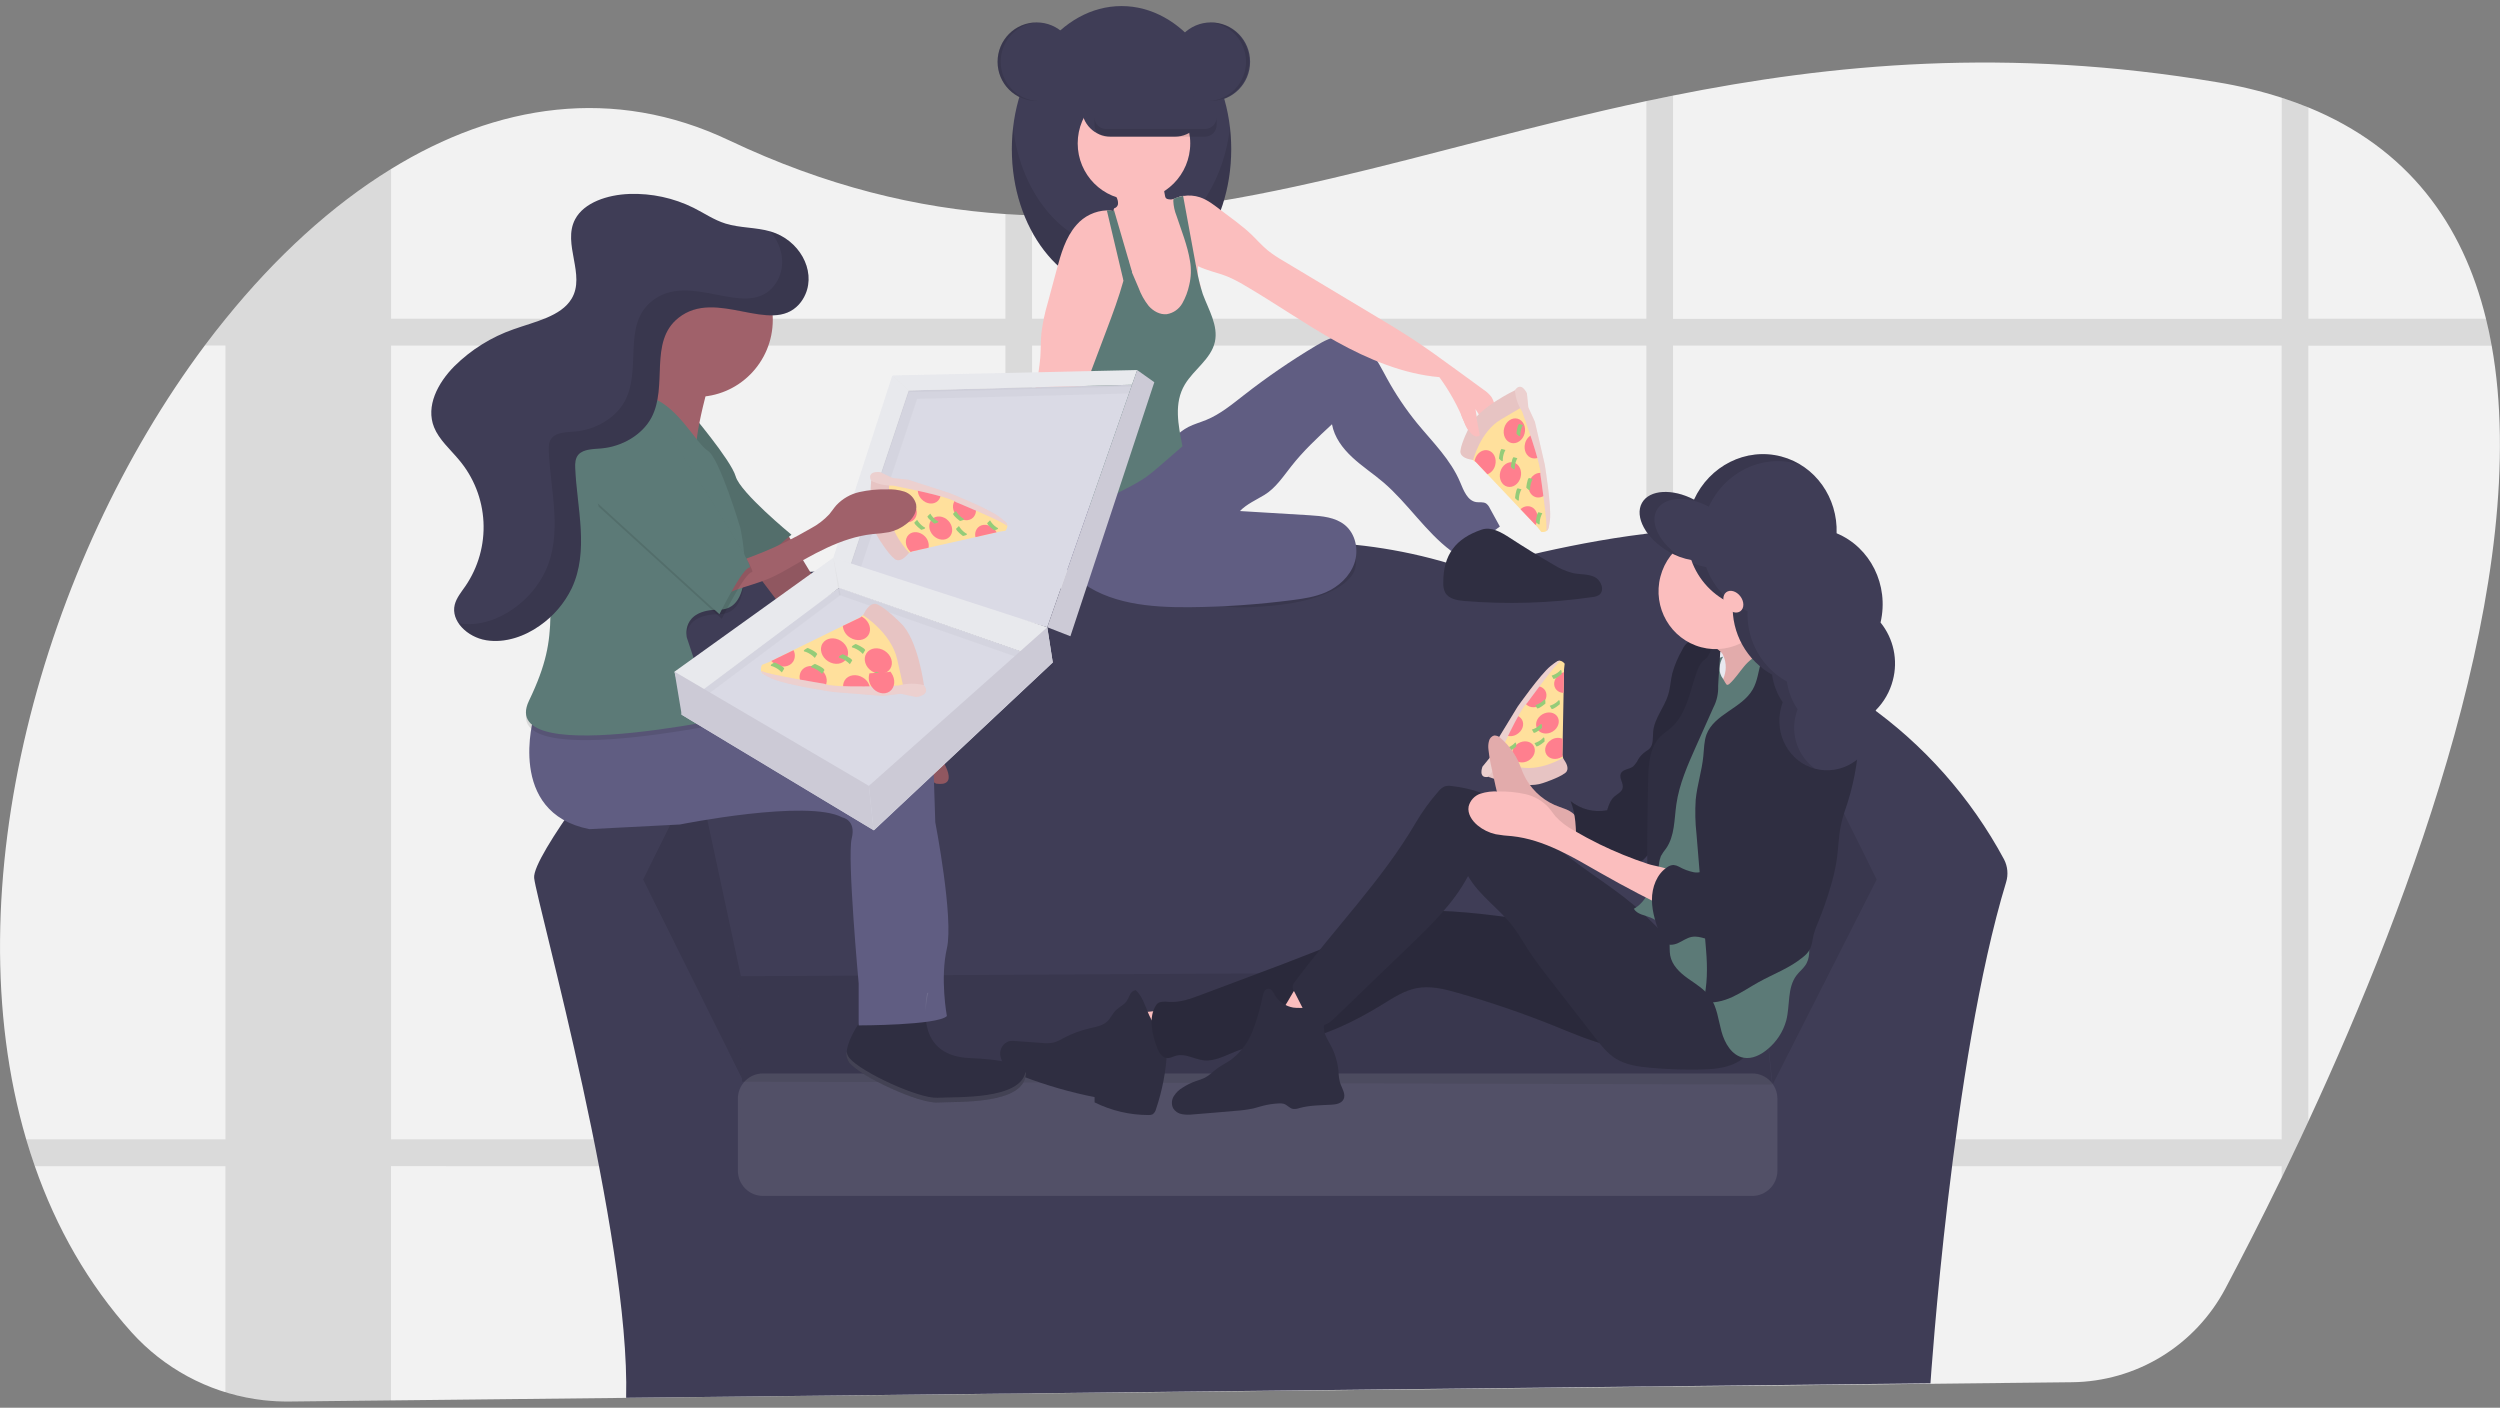 <svg width="206" height="116" viewBox="0 0 206 116" fill="none" xmlns="http://www.w3.org/2000/svg">
<rect x="0" y="0" width="206" height="116" fill="#808080" stroke="none"/>
<g clip-path="url(#clip0_28_619)">
<path d="M190.206 92.407C189.976 92.905 189.747 93.396 189.519 93.88C189.163 94.633 188.812 95.371 188.465 96.095C188.31 96.415 188.156 96.73 188.006 97.045C186.304 100.543 184.716 103.638 183.367 106.183C182.143 108.49 180.326 110.423 178.105 111.78C175.884 113.137 173.341 113.867 170.743 113.895L140.743 114.224H140.427L137.855 114.251L135.655 114.275L128.915 114.353H128.642L125.208 114.391H125.103L103.936 114.622L85.041 114.821L82.844 114.845L69.194 114.994H69.172L60.319 115.09H60.224L32.232 115.394L23.858 115.486C23.145 115.494 22.432 115.458 21.723 115.379C21.482 115.351 21.241 115.319 21.001 115.281C17.096 114.674 13.515 112.739 10.855 109.797C7.252 105.79 4.631 101.151 2.87 96.095C2.616 95.366 2.378 94.628 2.158 93.88C-3.937 73.133 3.494 46.378 16.867 28.478C17.427 27.729 17.997 26.999 18.576 26.287L18.59 26.271C22.702 21.19 27.314 16.944 32.226 13.925C40.93 8.567 50.574 7.057 60.06 11.556C68.086 15.363 75.579 17.153 82.844 17.639C83.577 17.687 84.311 17.723 85.041 17.745C101.704 18.272 117.321 12.229 135.659 8.328C136.389 8.173 137.121 8.019 137.859 7.874C150.941 5.253 165.454 3.871 182.712 6.777C184.505 7.071 186.274 7.497 188.006 8.051C188.767 8.298 189.5 8.563 190.206 8.848C198.443 12.221 202.936 18.454 204.845 26.264C205.025 26.988 205.182 27.726 205.314 28.476C208.698 47.262 198.785 73.91 190.206 92.407Z" fill="#F2F2F2"/>
<path opacity="0.1" d="M98.323 93.88C98.244 94.625 98.12 95.365 97.953 96.095H116.49V93.88H98.323ZM82.844 106.388L85.041 106.37V100.9C84.288 100.866 83.554 100.832 82.844 100.796V106.388ZM36.766 93.88V96.095H76.034V93.88H36.766ZM204.855 26.265H190.215V8.85C189.51 8.56 188.777 8.295 188.016 8.053V26.273H137.859V7.868C137.121 8.013 136.389 8.167 135.659 8.322V26.265H85.041V17.739C84.311 17.717 83.577 17.681 82.844 17.633V26.265H32.226V13.919C27.314 16.938 22.702 21.184 18.59 26.265H18.576V26.282C17.995 26.998 17.426 27.729 16.867 28.472H18.576V93.88H2.156C2.375 94.628 2.613 95.366 2.868 96.095H18.574V114.737C19.364 114.981 20.171 115.166 20.987 115.293C21.227 115.331 21.468 115.363 21.709 115.39C22.418 115.47 23.131 115.506 23.844 115.498L32.218 115.406V96.091H82.844V114.851L85.041 114.827V96.095H135.659V114.277L137.859 114.253V96.095H188.006V97.045C188.156 96.73 188.31 96.415 188.465 96.095C188.812 95.373 189.163 94.634 189.519 93.88C189.747 93.396 189.976 92.905 190.206 92.407V28.486H205.323C205.19 27.73 205.034 26.99 204.855 26.265ZM32.226 93.88V28.478H82.844V93.88H32.226ZM85.045 93.88V28.478H135.659V93.88H85.045ZM188.01 93.88H137.859V28.478H188.006L188.01 93.88Z" fill="black"/>
<path d="M165.131 70.809C162.39 65.714 158.505 61.333 153.786 58.015C153.449 57.781 153.059 57.633 152.652 57.585C153.208 53.905 153.091 49.839 151.028 46.772C146.132 39.496 121.186 47.005 121.186 47.005C103.7 40.904 88.545 48.648 88.545 48.648C88.545 48.648 69.194 45.597 60.335 47.945C56.157 49.052 55.142 53.341 55.237 57.567H55.223C54.853 57.566 54.487 57.65 54.153 57.811C53.819 57.972 53.526 58.208 53.294 58.499C50.938 61.462 43.82 70.588 44.014 72.35C44.248 74.463 51.941 101.919 51.593 115.179L159.07 113.985C159.07 113.985 160.85 87.301 165.303 72.695C165.496 72.068 165.434 71.39 165.131 70.809Z" fill="#3F3D56"/>
<path opacity="0.1" d="M52.993 72.47L57.423 63.551L61.152 80.917L61.195 88.978L52.993 72.47Z" fill="black"/>
<path opacity="0.1" d="M154.64 72.47L150.211 63.551L145.074 80.017L146.063 89.376L154.64 72.47Z" fill="black"/>
<path d="M60.828 80.443L145.082 79.979L146.015 89.366L61.152 89.131L60.828 80.443Z" fill="#3F3D56"/>
<path opacity="0.1" d="M60.828 80.443L145.082 79.979L146.015 89.366L61.152 89.131L60.828 80.443Z" fill="black"/>
<path opacity="0.1" d="M144.387 88.452H62.871C61.727 88.452 60.8 89.385 60.8 90.537V96.459C60.8 97.611 61.727 98.544 62.871 98.544H144.387C145.531 98.544 146.458 97.611 146.458 96.459V90.537C146.458 89.385 145.531 88.452 144.387 88.452Z" fill="white"/>
<path d="M128.929 54.691C128.929 54.691 128.644 54.293 128.308 54.508C128.148 54.614 127.394 55.57 126.654 56.541C126.29 57.017 125.928 57.497 125.641 57.88C125.287 58.349 125.048 58.676 125.048 58.676L124.905 58.945L124.041 60.572L123.228 62.101L123.03 62.822L125.776 63.762L128.901 62.904L128.767 62.32L128.743 62.221L128.769 60.878L128.84 57.095L128.874 55.392V55.193L128.929 54.691Z" fill="#FFE09C"/>
<path d="M122.642 64.019C122.642 64.019 125.609 65.084 127.131 64.526C127.131 64.526 128.446 64.104 128.965 63.696C128.965 63.696 129.517 63.405 128.767 62.458C128.767 62.458 126.846 63.642 125.028 63.176L123.21 62.709L122.642 64.019Z" fill="#E7C4C3"/>
<path d="M125.952 62.671C126.415 62.398 126.604 61.856 126.374 61.462C126.144 61.067 125.583 60.968 125.12 61.241C124.657 61.514 124.468 62.056 124.698 62.45C124.928 62.845 125.489 62.944 125.952 62.671Z" fill="#FF7F8E"/>
<path d="M127.925 60.289C128.388 60.016 128.577 59.475 128.347 59.08C128.117 58.685 127.556 58.587 127.093 58.86C126.63 59.133 126.441 59.674 126.671 60.069C126.901 60.464 127.462 60.562 127.925 60.289Z" fill="#FF7F8E"/>
<path d="M128.767 60.878C128.618 60.816 128.456 60.79 128.295 60.803C128.134 60.816 127.978 60.867 127.841 60.952C127.378 61.225 127.188 61.767 127.42 62.161C127.651 62.555 128.211 62.655 128.672 62.382C128.703 62.362 128.735 62.342 128.765 62.32L128.741 62.221L128.767 60.878Z" fill="#FF7F8E"/>
<path d="M125.41 59.299C125.355 59.208 125.281 59.129 125.194 59.068C125.107 59.007 125.008 58.965 124.903 58.945L124.039 60.572C124.19 60.64 124.356 60.67 124.522 60.659C124.687 60.648 124.847 60.596 124.988 60.508C125.451 60.235 125.639 59.694 125.41 59.299Z" fill="#FF7F8E"/>
<path d="M127.333 56.916C127.261 56.801 127.162 56.706 127.044 56.64C126.926 56.575 126.793 56.541 126.658 56.541C126.294 57.017 125.932 57.497 125.645 57.88L125.657 57.903C125.887 58.302 126.448 58.395 126.911 58.123C127.374 57.85 127.558 57.31 127.333 56.916Z" fill="#FF7F8E"/>
<path d="M128.872 55.39C128.77 55.416 128.672 55.456 128.581 55.51C128.118 55.783 127.93 56.324 128.159 56.719C128.231 56.834 128.331 56.929 128.45 56.995C128.569 57.06 128.703 57.094 128.838 57.093L128.872 55.39Z" fill="#FF7F8E"/>
<path d="M124.264 61.92L124.106 61.651C124.343 61.58 124.562 61.458 124.747 61.293C124.759 61.281 124.769 61.267 124.779 61.255C124.977 61.004 124.935 61.526 124.935 61.526C124.935 61.526 124.448 61.942 124.264 61.92Z" fill="#94CC79"/>
<path d="M126.599 61.504L126.44 61.233C126.677 61.161 126.896 61.039 127.081 60.874C127.081 60.862 127.103 60.85 127.113 60.837C127.311 60.588 127.269 61.107 127.269 61.107C127.269 61.107 126.783 61.526 126.599 61.504Z" fill="#94CC79"/>
<path d="M126.385 60.389L126.227 60.118C126.463 60.047 126.682 59.925 126.868 59.761C126.878 59.747 126.889 59.735 126.899 59.724C127.097 59.473 127.056 59.992 127.056 59.992C127.056 59.992 126.569 60.407 126.385 60.389Z" fill="#94CC79"/>
<path d="M126.668 58.377L126.51 58.106C126.746 58.035 126.965 57.913 127.151 57.748C127.151 57.736 127.172 57.724 127.182 57.71C127.38 57.459 127.339 57.981 127.339 57.981C127.339 57.981 126.852 58.397 126.668 58.377Z" fill="#94CC79"/>
<path d="M128.007 55.944L127.851 55.673C128.087 55.602 128.305 55.479 128.49 55.315C128.501 55.303 128.512 55.29 128.521 55.277C128.719 55.028 128.68 55.548 128.68 55.548C128.68 55.548 128.191 55.964 128.007 55.944Z" fill="#94CC79"/>
<path d="M127.857 58.427L127.699 58.156C127.935 58.086 128.154 57.964 128.34 57.8C128.34 57.786 128.361 57.774 128.371 57.762C128.569 57.511 128.527 58.031 128.527 58.031C128.527 58.031 128.041 58.449 127.857 58.427Z" fill="#94CC79"/>
<path d="M122.156 63.176C122.156 63.176 121.776 64.172 122.642 64.013C123.028 63.563 123.291 63.02 123.408 62.438C123.408 62.438 125.281 58.306 125.835 57.927C125.835 57.927 128.276 54.568 128.539 54.518C128.539 54.518 128.624 54.192 127.772 54.883C126.919 55.574 125.052 58.234 125.052 58.234L123.271 61.155L122.852 62.32L122.156 63.176Z" fill="#E7C4C3"/>
<path opacity="0.2" d="M122.156 63.176C122.156 63.176 121.776 64.172 122.642 64.013C123.028 63.563 123.291 63.02 123.408 62.438C123.408 62.438 125.281 58.306 125.835 57.927C125.835 57.927 128.276 54.568 128.539 54.518C128.539 54.518 128.624 54.192 127.772 54.883C126.919 55.574 125.052 58.234 125.052 58.234L123.271 61.155L122.852 62.32L122.156 63.176Z" fill="white"/>
<path d="M92.729 83.402C93.055 84.482 93.457 85.537 93.932 86.56C95.294 86.274 96.634 85.889 97.942 85.409C97.983 85.395 97.192 84.354 97.109 84.268C96.787 83.91 96.403 83.613 95.975 83.392C95.558 83.209 95.043 83.348 94.59 83.372C93.973 83.404 93.353 83.414 92.729 83.402Z" fill="#FBBEBE"/>
<path d="M95.983 85.037C95.303 84.822 94.887 84.131 94.61 83.466C94.333 82.801 94.11 82.072 93.584 81.586C93.484 81.601 93.389 81.641 93.308 81.703C93.227 81.764 93.163 81.844 93.121 81.936C93.038 82.123 92.947 82.305 92.846 82.482C92.628 82.801 92.252 82.956 91.965 83.227C91.678 83.498 91.518 83.91 91.219 84.183C90.844 84.525 90.314 84.611 89.821 84.724C89.058 84.899 88.321 85.173 87.629 85.541C87.374 85.695 87.102 85.819 86.818 85.907C86.505 85.969 86.184 85.979 85.868 85.939L83.692 85.784C83.498 85.759 83.302 85.767 83.111 85.808C82.891 85.888 82.703 86.04 82.578 86.24C82.453 86.439 82.397 86.674 82.418 86.909C82.446 87.143 82.522 87.368 82.64 87.572C82.759 87.775 82.917 87.951 83.107 88.09C83.487 88.362 83.906 88.575 84.349 88.721C86.247 89.443 88.202 90.005 90.193 90.402V90.836C91.577 91.522 93.099 91.879 94.642 91.879C94.756 91.887 94.87 91.867 94.974 91.821C95.117 91.717 95.217 91.564 95.255 91.391C95.779 89.849 96.085 88.24 96.163 86.612C96.202 86.2 96.171 85.785 96.07 85.383C95.951 84.985 96.359 85.154 95.981 84.999" fill="#2F2E41"/>
<path d="M137.788 76.765C131.325 77.163 124.929 75.25 118.468 75.047C117.664 74.996 116.856 75.048 116.064 75.202C115.234 75.389 114.458 75.767 113.691 76.13C110.219 77.755 106.63 79.101 103.044 80.445L98.925 81.99C98.102 82.299 97.249 82.612 96.373 82.558C95.977 82.534 95.496 82.474 95.277 82.803C94.606 83.798 94.923 85.27 95.366 86.387C95.508 86.749 95.762 87.144 96.137 87.184C96.409 87.212 96.662 87.054 96.929 86.984C97.678 86.785 98.426 87.291 99.198 87.373C100.151 87.474 101.036 86.929 101.936 86.594C103.427 86.039 105.059 86.056 106.628 85.798C109.259 85.356 111.696 84.127 113.975 82.727C114.842 82.193 115.72 81.622 116.717 81.427C117.863 81.202 119.04 81.498 120.165 81.825C122.844 82.588 125.482 83.492 128.067 84.533C129.428 85.083 130.781 85.67 132.197 86.051C135.261 86.862 138.502 86.671 141.451 85.507C142.484 85.095 143.61 84.368 143.669 83.245C143.703 82.604 143.208 82.05 142.878 81.492C142.668 81.14 142.456 80.79 142.225 80.451C141.103 78.806 139.75 76.648 137.788 76.765Z" fill="#2F2E41"/>
<path opacity="0.1" d="M137.788 76.765C131.325 77.163 124.929 75.25 118.468 75.047C117.664 74.996 116.856 75.048 116.064 75.202C115.234 75.389 114.458 75.767 113.691 76.13C110.219 77.755 106.63 79.101 103.044 80.445L98.925 81.99C98.102 82.299 97.249 82.612 96.373 82.558C95.977 82.534 95.496 82.474 95.277 82.803C94.606 83.798 94.923 85.27 95.366 86.387C95.508 86.749 95.762 87.144 96.137 87.184C96.409 87.212 96.662 87.054 96.929 86.984C97.678 86.785 98.426 87.291 99.198 87.373C100.151 87.474 101.036 86.929 101.936 86.594C103.427 86.039 105.059 86.056 106.628 85.798C109.259 85.356 111.696 84.127 113.975 82.727C114.842 82.193 115.72 81.622 116.717 81.427C117.863 81.202 119.04 81.498 120.165 81.825C122.844 82.588 125.482 83.492 128.067 84.533C129.428 85.083 130.781 85.67 132.197 86.051C135.261 86.862 138.502 86.671 141.451 85.507C142.484 85.095 143.61 84.368 143.669 83.245C143.703 82.604 143.208 82.05 142.878 81.492C142.668 81.14 142.456 80.79 142.225 80.451C141.103 78.806 139.75 76.648 137.788 76.765Z" fill="black"/>
<path d="M105.136 83.719C106.147 84.065 107.167 84.385 108.199 84.677C108.775 83.725 109.853 83.062 110.098 81.974C110.108 81.95 110.113 81.924 110.113 81.898C110.113 81.872 110.107 81.846 110.096 81.823C110.085 81.799 110.069 81.778 110.049 81.761C110.029 81.743 110.006 81.731 109.981 81.723C109.244 81.313 108.426 81.071 107.586 81.016C106.921 80.975 106.618 81.672 106.316 82.163C106.195 82.361 105.407 83.812 105.136 83.719Z" fill="#FBBEBE"/>
<path d="M106.561 83.024C106.259 82.972 105.971 82.858 105.715 82.689C105.458 82.52 105.24 82.299 105.073 82.04C104.931 81.789 104.778 81.443 104.494 81.469C104.209 81.494 104.098 81.805 104.047 82.066C103.855 83.053 103.576 84.022 103.214 84.959C102.85 85.899 102.233 86.718 101.433 87.325C101.057 87.586 100.642 87.783 100.274 88.058C99.944 88.303 99.657 88.613 99.285 88.802C99.042 88.916 98.79 89.01 98.533 89.085C98.156 89.219 97.794 89.396 97.457 89.613C97.16 89.786 96.909 90.027 96.725 90.318C96.632 90.465 96.577 90.634 96.567 90.808C96.556 90.982 96.589 91.156 96.664 91.314C96.742 91.442 96.846 91.553 96.97 91.638C97.094 91.723 97.234 91.781 97.382 91.807C97.676 91.859 97.977 91.867 98.274 91.831C99.451 91.744 100.628 91.632 101.805 91.533C102.303 91.502 102.797 91.436 103.285 91.334C103.544 91.27 103.795 91.188 104.052 91.12C104.493 91.007 104.944 90.94 105.398 90.921C105.531 90.911 105.664 90.923 105.793 90.957C106.066 91.047 106.258 91.32 106.541 91.375C106.722 91.393 106.904 91.368 107.073 91.304C107.92 91.071 108.812 91.077 109.689 91.029C110.084 91.009 110.527 90.935 110.705 90.587C110.927 90.153 110.559 89.667 110.415 89.193C110.341 88.895 110.3 88.59 110.292 88.283C110.225 87.525 110.004 86.79 109.643 86.122C109.344 85.569 108.935 84.955 109.145 84.36C109.216 84.161 109.358 83.962 109.342 83.763C109.275 82.809 107.097 83.137 106.561 83.024Z" fill="#2F2E41"/>
<path d="M128.096 66.329C126.952 65.82 126.036 64.903 125.524 63.754C125.416 63.507 125.327 63.25 125.224 63.001C124.884 62.173 124.357 61.435 123.685 60.849C123.612 60.769 123.524 60.706 123.425 60.664C123.327 60.622 123.22 60.602 123.113 60.606C123.009 60.637 122.916 60.696 122.843 60.776C122.769 60.855 122.717 60.953 122.694 61.06C122.634 61.286 122.62 61.522 122.65 61.755C122.708 62.302 122.802 62.845 122.931 63.38L123.244 64.815C123.282 65.037 123.349 65.252 123.441 65.456C123.576 65.698 123.753 65.913 123.966 66.09C124.252 66.356 124.543 66.613 124.838 66.864C125.249 67.26 125.784 67.5 126.351 67.541C127.633 67.78 128.939 68.127 130.023 68.969C130.009 68.969 130.023 68.005 129.999 67.896C129.95 67.607 129.91 67.32 129.724 67.125C129.299 66.687 128.609 66.562 128.096 66.329Z" fill="#FBBEBE"/>
<path opacity="0.1" d="M128.096 66.329C126.952 65.82 126.036 64.903 125.524 63.754C125.416 63.507 125.327 63.25 125.224 63.001C124.884 62.173 124.357 61.435 123.685 60.849C123.612 60.769 123.524 60.706 123.425 60.664C123.327 60.622 123.22 60.602 123.113 60.606C123.009 60.637 122.916 60.696 122.843 60.776C122.769 60.855 122.717 60.953 122.694 61.06C122.634 61.286 122.62 61.522 122.65 61.755C122.708 62.302 122.802 62.845 122.931 63.38L123.244 64.815C123.282 65.037 123.349 65.252 123.441 65.456C123.576 65.698 123.753 65.913 123.966 66.09C124.252 66.356 124.543 66.613 124.838 66.864C125.249 67.26 125.784 67.5 126.351 67.541C127.633 67.78 128.939 68.127 130.023 68.969C130.009 68.969 130.023 68.005 129.999 67.896C129.95 67.607 129.91 67.32 129.724 67.125C129.299 66.687 128.609 66.562 128.096 66.329Z" fill="black"/>
<path d="M141.258 55.335C142.126 55.335 142.83 54.622 142.83 53.744C142.83 52.865 142.126 52.153 141.258 52.153C140.389 52.153 139.685 52.865 139.685 53.744C139.685 54.622 140.389 55.335 141.258 55.335Z" fill="#2F2E41"/>
<path d="M140.284 52.782C139.859 52.734 139.384 52.7 139.042 52.963C138.86 53.124 138.715 53.322 138.617 53.544C138.265 54.153 137.99 54.804 137.799 55.482C137.659 56.063 137.635 56.677 137.461 57.242C137.139 58.302 136.314 59.196 136.219 60.301C136.177 60.795 136.26 61.374 135.9 61.713C135.813 61.787 135.719 61.854 135.619 61.912C135.371 62.08 135.16 62.298 135 62.553C134.892 62.782 134.743 62.989 134.561 63.164C134.241 63.403 133.71 63.377 133.552 63.748C133.394 64.118 133.801 64.544 133.706 64.943C133.629 65.269 133.267 65.419 133.018 65.642C132.698 65.926 132.551 66.355 132.425 66.765C131.899 66.865 131.358 66.849 130.839 66.719C130.32 66.589 129.835 66.347 129.418 66.01C129.855 67.097 129.865 68.298 129.884 69.473C129.884 69.853 129.884 70.281 129.608 70.546C130.86 70.574 132.08 70.915 133.301 71.193C133.835 71.315 134.415 71.42 134.911 71.193C135.192 71.041 135.442 70.839 135.649 70.596C136.314 69.917 137.01 69.178 137.172 68.236C137.263 67.711 137.172 67.169 137.2 66.643C137.261 65.983 137.394 65.331 137.596 64.7C137.948 63.391 138.184 62.052 138.302 60.701C138.373 59.869 139.093 59.198 139.465 58.451C140.177 57.045 140.903 55.58 140.957 54.001C140.983 53.479 140.804 52.84 140.284 52.782Z" fill="#2F2E41"/>
<path opacity="0.1" d="M140.284 52.782C139.859 52.734 139.384 52.7 139.042 52.963C138.86 53.124 138.715 53.322 138.617 53.544C138.265 54.153 137.99 54.804 137.799 55.482C137.659 56.063 137.635 56.677 137.461 57.242C137.139 58.302 136.314 59.196 136.219 60.301C136.177 60.795 136.26 61.374 135.9 61.713C135.813 61.787 135.719 61.854 135.619 61.912C135.371 62.08 135.16 62.298 135 62.553C134.892 62.782 134.743 62.989 134.561 63.164C134.241 63.403 133.71 63.377 133.552 63.748C133.394 64.118 133.801 64.544 133.706 64.943C133.629 65.269 133.267 65.419 133.018 65.642C132.698 65.926 132.551 66.355 132.425 66.765C131.899 66.865 131.358 66.849 130.839 66.719C130.32 66.589 129.835 66.347 129.418 66.01C129.855 67.097 129.865 68.298 129.884 69.473C129.884 69.853 129.884 70.281 129.608 70.546C130.86 70.574 132.08 70.915 133.301 71.193C133.835 71.315 134.415 71.42 134.911 71.193C135.192 71.041 135.442 70.839 135.649 70.596C136.314 69.917 137.01 69.178 137.172 68.236C137.263 67.711 137.172 67.169 137.2 66.643C137.261 65.983 137.394 65.331 137.596 64.7C137.948 63.391 138.184 62.052 138.302 60.701C138.373 59.869 139.093 59.198 139.465 58.451C140.177 57.045 140.903 55.58 140.957 54.001C140.983 53.479 140.804 52.84 140.284 52.782Z" fill="black"/>
<path d="M138.807 78.135C137.461 77.49 136.476 76.289 135.388 75.26C133.311 73.296 130.769 71.906 128.585 70.064C127.137 68.846 125.843 67.424 124.252 66.402C122.853 65.507 121.267 64.948 119.617 64.769C119.428 64.736 119.234 64.745 119.05 64.797C118.841 64.89 118.659 65.035 118.521 65.218C117.817 66.018 117.19 66.885 116.65 67.806C113.88 72.535 109.948 76.518 106.689 80.913C106.587 81.017 106.526 81.157 106.518 81.304C106.511 81.451 106.558 81.595 106.65 81.71L107.313 83.016C107.683 83.749 108.278 84.609 109.077 84.456C109.443 84.388 109.734 84.117 110.003 83.858L112.97 80.997L116.09 77.994C117.918 76.235 119.776 74.435 120.969 72.187C121.898 73.812 123.552 74.875 124.686 76.369C125.117 76.934 125.477 77.564 125.853 78.161C126.47 79.121 127.172 80.023 127.873 80.923L131.451 85.521C131.938 86.146 132.44 86.787 133.107 87.212C133.956 87.751 134.986 87.894 135.984 87.984C137.328 88.105 138.678 88.154 140.027 88.132C141.056 88.114 142.116 88.046 143.04 87.586C143.964 87.126 144.721 86.192 144.674 85.141C144.617 84.6 144.441 84.08 144.158 83.617C142.888 81.248 141.216 79.286 138.807 78.135Z" fill="#2F2E41"/>
<path d="M142.225 56.069C142.893 56.069 143.434 55.521 143.434 54.845C143.434 54.168 142.893 53.62 142.225 53.62C141.557 53.62 141.016 54.168 141.016 54.845C141.016 55.521 141.557 56.069 142.225 56.069Z" fill="#E8E8F0"/>
<path d="M141.958 53.925C142.23 54.47 142.277 55.101 142.09 55.681C141.903 56.254 141.642 56.799 141.313 57.302C141.03 57.822 140.691 58.309 140.302 58.754C142.167 58.845 143.978 58.108 145.624 57.214C146.949 56.498 148.27 55.609 148.987 54.267C148.776 54.319 148.557 54.325 148.344 54.285C148.131 54.246 147.929 54.162 147.75 54.038C147.395 53.789 147.077 53.49 146.805 53.15L145.867 52.089C145.647 51.858 145.454 51.603 145.291 51.328C145.088 50.952 145.002 50.523 145.044 50.097C144.672 50.49 144.256 50.837 143.804 51.133C143.135 51.571 142.397 51.89 141.726 52.328C141.489 52.481 140.959 52.726 141.095 53.043C141.232 53.359 141.774 53.59 141.958 53.925Z" fill="#FBBEBE"/>
<path opacity="0.1" d="M141.958 53.925C142.23 54.47 142.277 55.101 142.09 55.681C141.903 56.254 141.642 56.799 141.313 57.302C141.03 57.822 140.691 58.309 140.302 58.754C142.167 58.845 143.978 58.108 145.624 57.214C146.949 56.498 148.27 55.609 148.987 54.267C148.776 54.319 148.557 54.325 148.344 54.285C148.131 54.246 147.929 54.162 147.75 54.038C147.395 53.789 147.077 53.49 146.805 53.15L145.867 52.089C145.647 51.858 145.454 51.603 145.291 51.328C145.088 50.952 145.002 50.523 145.044 50.097C144.672 50.49 144.256 50.837 143.804 51.133C143.135 51.571 142.397 51.89 141.726 52.328C141.489 52.481 140.959 52.726 141.095 53.043C141.232 53.359 141.774 53.59 141.958 53.925Z" fill="black"/>
<path d="M141.984 54.11C141.633 54.707 141.558 55.404 141.984 55.946C142.037 56.014 142.233 56.432 142.318 56.436C142.4 56.428 142.476 56.389 142.532 56.326C142.985 55.91 143.323 55.378 143.718 54.907C144.114 54.435 144.619 54.006 145.224 53.911C145.954 53.797 146.66 54.186 147.299 54.562C147.577 54.698 147.82 54.898 148.007 55.145C148.142 55.391 148.222 55.663 148.241 55.942C148.46 57.617 148.456 59.313 148.45 61.002C148.45 62.225 148.45 63.453 148.213 64.652C148.094 65.273 147.916 65.881 147.831 66.506C147.77 67.058 147.746 67.613 147.758 68.169V70.495C147.742 70.921 147.772 71.349 147.847 71.769C147.956 72.279 148.195 72.749 148.356 73.245C148.521 73.814 148.634 74.398 148.694 74.989L149.01 77.396C149.109 78.155 149.182 78.989 148.727 79.587C148.53 79.862 148.251 80.083 148.043 80.357C147.252 81.381 147.511 82.844 147.184 84.097C146.928 85.014 146.399 85.83 145.669 86.437C145.109 86.915 144.387 87.289 143.669 87.156C142.698 86.975 142.114 85.961 141.849 84.991C141.584 84.021 141.489 82.98 140.915 82.168C140.446 81.502 139.728 81.084 139.064 80.61C138.399 80.136 137.766 79.525 137.623 78.721C137.56 78.37 137.6 78.01 137.562 77.655C137.51 77.206 137.34 76.779 137.067 76.419C136.795 76.059 136.432 75.78 136.015 75.61C135.519 75.411 134.905 75.345 134.63 74.887C135.354 74.477 135.833 73.718 136.086 72.92C136.34 72.121 136.391 71.273 136.44 70.437L136.607 67.639C136.68 66.388 136.713 65.15 137.261 64.027C137.505 63.523 137.809 63.053 138.065 62.557C138.401 61.859 138.689 61.139 138.925 60.401C139.321 59.254 139.716 58.106 140.073 56.946C140.214 56.385 140.426 55.844 140.702 55.337C140.983 54.851 141.422 54.215 141.984 54.11Z" fill="#5C7A77"/>
<path d="M135.811 72.287L136.547 72.312L136.704 71.195C136.723 70.971 136.775 70.751 136.858 70.542C136.98 70.322 137.121 70.113 137.281 69.919C138.005 68.889 137.952 67.529 138.132 66.273C138.371 64.604 139.064 63.043 139.748 61.508L141.18 58.304C141.464 57.759 141.6 57.15 141.576 56.535C141.59 56.04 141.734 54.239 141.748 53.748C141.748 53.564 141.352 53.666 141.263 53.503C141.085 53.146 140.84 54.112 140.506 54.323C140.171 54.534 139.985 54.92 139.845 55.291C139.536 56.097 139.348 56.946 139.054 57.76C138.759 58.575 138.367 59.375 137.72 59.95C137.428 60.209 137.091 60.413 136.814 60.689C135.926 61.573 135.839 62.969 135.807 64.23C135.792 64.969 135.641 72.287 135.811 72.287Z" fill="#2F2E41"/>
<path d="M146.399 52.774C145.685 53.057 145.293 53.837 145.093 54.586C144.894 55.335 144.81 56.135 144.427 56.806C143.529 58.377 141.242 58.835 140.611 60.534C140.413 61.09 140.413 61.699 140.355 62.29C140.241 63.507 139.843 64.68 139.726 65.898C139.664 66.844 139.686 67.793 139.792 68.734L140.583 78.33C140.7 79.724 140.696 81.204 140.344 82.55C141.153 82.707 141.995 82.496 142.745 82.152C143.495 81.807 144.181 81.333 144.903 80.933C146.146 80.242 147.517 79.754 148.605 78.834C148.802 78.68 148.971 78.492 149.103 78.278C149.321 77.9 149.341 77.44 149.444 77.014C149.537 76.673 149.657 76.341 149.802 76.018C150.2 75.051 150.548 74.063 150.842 73.059C151.045 72.393 151.204 71.715 151.319 71.028C151.406 70.483 151.453 69.929 151.501 69.377C151.559 68.513 151.729 67.66 152.007 66.84C152.703 64.886 153.097 62.837 153.177 60.763C153.199 60.464 153.178 60.162 153.115 59.869C152.993 59.513 152.831 59.172 152.633 58.853C152.3 58.224 152.1 57.531 151.788 56.89C151.08 55.446 149.827 54.349 148.518 53.431C147.881 52.983 147.129 52.487 146.399 52.774Z" fill="#2F2E41"/>
<path d="M129.689 68.43C129.121 68.129 128.606 67.736 128.167 67.265C127.97 67.03 127.803 66.765 127.6 66.534C127.086 65.981 126.419 65.598 125.685 65.435C124.957 65.274 124.212 65.201 123.467 65.218C122.968 65.186 122.468 65.246 121.991 65.397C121.753 65.475 121.538 65.614 121.367 65.798C121.196 65.983 121.075 66.209 121.014 66.454C120.905 67.052 121.293 67.631 121.758 68.015C122.191 68.371 122.7 68.62 123.246 68.742C123.69 68.82 124.139 68.872 124.589 68.899C127.236 69.178 129.598 70.628 131.908 71.948C133.946 73.11 136.022 74.194 138.138 75.202C138.221 74.564 138.256 73.92 138.243 73.276C138.231 72.796 138.207 72.064 137.756 71.781C137.232 71.452 136.371 71.383 135.778 71.183C134.414 70.733 133.083 70.191 131.792 69.561C131.078 69.209 130.377 68.832 129.689 68.43Z" fill="#FBBEBE"/>
<path d="M145.943 49.923C146.609 47.373 145.106 44.766 142.587 44.099C140.068 43.433 137.486 44.959 136.82 47.509C136.154 50.058 137.657 52.665 140.176 53.332C142.695 53.999 145.277 52.472 145.943 49.923Z" fill="#FBBEBE"/>
<path d="M147.748 58.186C147.327 58.68 147.115 59.317 146.832 59.903C146.251 61.109 145.337 62.145 144.88 63.407C144.397 64.738 144.413 66.319 143.467 67.364C143.303 67.545 143.105 67.721 143.058 67.962C143.051 68.108 143.035 68.254 143.008 68.398C142.874 68.776 142.256 68.796 142.142 69.182C142.108 69.296 142.126 69.419 142.084 69.531C141.989 69.78 141.663 69.817 141.443 69.969C140.984 70.281 141.077 71.006 140.751 71.458C140.608 71.627 140.422 71.755 140.214 71.828C140.005 71.901 139.781 71.916 139.564 71.872C139.135 71.784 138.723 71.629 138.342 71.412C138.206 71.337 138.057 71.29 137.902 71.275C137.72 71.281 137.543 71.341 137.394 71.448C136.524 72.006 136.114 73.111 136.12 74.154C136.126 75.198 136.482 76.201 136.846 77.177C136.896 77.342 136.978 77.495 137.087 77.627C137.376 77.934 137.879 77.886 138.262 77.715C138.646 77.544 138.994 77.275 139.406 77.199C140.136 77.066 140.85 77.572 141.582 77.53C142.124 77.498 142.605 77.181 143.054 76.875C143.774 76.385 144.506 75.879 145.032 75.186C145.356 74.76 145.594 74.276 145.877 73.82C146.239 73.264 146.635 72.732 147.064 72.227L149.782 68.877C150.055 68.56 150.3 68.22 150.514 67.86C150.761 67.374 150.952 66.861 151.083 66.331C151.343 65.436 151.604 64.538 151.647 63.605C151.662 62.838 151.596 62.073 151.449 61.321C151.356 60.571 151.156 59.839 150.856 59.146C150.296 57.903 148.858 56.882 147.748 58.186Z" fill="#2F2E41"/>
<path d="M155.97 56.056C156.188 55.238 156.209 54.38 156.033 53.553C155.857 52.726 155.488 51.952 154.957 51.296C155.679 48.196 154.106 45.091 151.337 43.942C151.436 41.035 149.606 38.367 146.787 37.618C143.857 36.843 140.852 38.401 139.588 41.169C137.808 40.239 135.924 40.338 135.303 41.431C134.654 42.574 135.629 44.373 137.479 45.446C138.062 45.789 138.7 46.027 139.364 46.149C139.65 46.961 140.101 47.704 140.688 48.33C141.276 48.956 141.988 49.452 142.777 49.785C142.728 50.96 143.006 52.126 143.579 53.152C144.152 54.177 144.998 55.021 146.021 55.59C146.133 56.407 146.433 57.186 146.898 57.866C146.843 58.008 146.797 58.154 146.759 58.302C146.178 60.522 147.436 62.78 149.566 63.344C151.697 63.907 153.897 62.565 154.476 60.345C154.632 59.753 154.659 59.134 154.555 58.531C155.239 57.848 155.728 56.993 155.97 56.056Z" fill="#3F3D56"/>
<path opacity="0.1" d="M136.524 42.009C137.145 40.916 139.026 40.814 140.808 41.746C142.069 38.978 145.078 37.419 148.007 38.196C148.14 38.229 148.27 38.271 148.403 38.315C147.902 38.004 147.358 37.769 146.789 37.618C143.859 36.843 140.854 38.401 139.59 41.169C137.809 40.239 135.926 40.338 135.305 41.431C134.656 42.574 135.631 44.373 137.481 45.446C137.828 45.647 138.194 45.814 138.573 45.944C136.805 44.856 135.891 43.124 136.524 42.009Z" fill="black"/>
<path opacity="0.1" d="M147.982 58.879C148.019 58.731 148.066 58.586 148.12 58.443C147.656 57.763 147.356 56.983 147.244 56.165C146.22 55.597 145.375 54.753 144.801 53.728C144.228 52.703 143.951 51.538 143.999 50.362C143.21 50.029 142.499 49.534 141.911 48.908C141.323 48.282 140.872 47.538 140.587 46.726C140.2 46.657 139.821 46.545 139.457 46.394C139.759 47.151 140.208 47.841 140.778 48.422C141.348 49.003 142.026 49.465 142.775 49.779C142.726 50.954 143.004 52.12 143.577 53.146C144.15 54.171 144.996 55.015 146.019 55.584C146.131 56.401 146.431 57.18 146.896 57.86C146.841 58.002 146.795 58.148 146.757 58.296C146.177 60.508 147.426 62.758 149.544 63.332C148.865 62.837 148.352 62.147 148.072 61.351C147.793 60.556 147.762 59.693 147.982 58.879Z" fill="black"/>
<path d="M143.416 50.358C143.735 50.114 143.731 49.568 143.406 49.138C143.082 48.708 142.56 48.557 142.241 48.801C141.921 49.045 141.925 49.592 142.25 50.022C142.574 50.452 143.096 50.603 143.416 50.358Z" fill="#FBBEBE"/>
<path d="M85.421 8.334C87.201 8.334 88.644 6.881 88.644 5.09C88.644 3.298 87.201 1.846 85.421 1.846C83.641 1.846 82.199 3.298 82.199 5.09C82.199 6.881 83.641 8.334 85.421 8.334Z" fill="#3F3D56"/>
<path d="M92.414 24.077C97.406 24.077 101.453 18.799 101.453 12.289C101.453 5.778 97.406 0.5 92.414 0.5C87.422 0.5 83.376 5.778 83.376 12.289C83.376 18.799 87.422 24.077 92.414 24.077Z" fill="#3F3D56"/>
<path opacity="0.1" d="M92.414 20.517C87.886 20.517 84.135 16.174 83.477 10.508C83.408 11.099 83.374 11.694 83.374 12.289C83.374 18.798 87.421 24.077 92.414 24.077C97.407 24.077 101.453 18.798 101.453 12.289C101.453 11.694 101.419 11.099 101.35 10.508C100.693 16.182 96.942 20.517 92.414 20.517Z" fill="black"/>
<path d="M111.675 46.814C111.477 47.61 110.644 48.26 109.718 48.708C107.768 49.653 105.366 49.934 103.034 50.03C102.44 50.066 101.845 50.055 101.253 49.996C100.033 49.851 98.901 49.327 98.195 48.58C98.094 48.499 98.024 48.385 97.997 48.258C98.002 48.181 98.022 48.107 98.056 48.038C98.09 47.97 98.137 47.909 98.195 47.859C99.439 46.493 101.512 45.653 103.593 45.056C105.176 44.596 107.934 43.405 109.661 43.566C111.338 43.711 111.92 45.798 111.675 46.814Z" fill="#3F3D56"/>
<path opacity="0.1" d="M111.675 46.814C111.477 47.61 110.644 48.26 109.718 48.708C107.768 49.653 105.366 49.934 103.034 50.03C102.44 50.066 101.845 50.055 101.253 49.996C100.033 49.851 98.901 49.327 98.195 48.58C98.094 48.499 98.024 48.385 97.997 48.258C98.002 48.181 98.022 48.107 98.056 48.038C98.09 47.97 98.137 47.909 98.195 47.859C99.439 46.493 101.512 45.653 103.593 45.056C105.176 44.596 107.934 43.405 109.661 43.566C111.338 43.711 111.92 45.798 111.675 46.814Z" fill="black"/>
<path d="M86.895 40.812C86.302 41.984 86.194 43.344 86.596 44.596C87.006 45.84 87.774 46.933 88.802 47.738C91.328 49.779 94.794 50.06 98.025 50.034C100.857 50.008 103.686 49.813 106.496 49.448C107.431 49.327 108.377 49.184 109.243 48.807C110.298 48.347 111.222 47.505 111.6 46.418C111.977 45.33 111.71 43.984 110.808 43.255C110.017 42.614 108.943 42.526 107.936 42.459L102.169 42.11C102.739 41.529 103.497 41.2 104.191 40.78C105.111 40.219 105.722 39.279 106.393 38.432C107.382 37.166 108.569 36.059 109.756 34.958C109.954 36.041 110.624 36.931 111.425 37.68C112.227 38.428 113.15 39.03 113.985 39.741C116.003 41.465 117.455 43.807 119.578 45.4C121.038 45.014 122.403 44.327 123.588 43.385L122.763 41.881C122.695 41.724 122.588 41.587 122.452 41.483C122.217 41.34 121.916 41.413 121.645 41.374C120.921 41.264 120.605 40.422 120.32 39.743C119.54 37.875 118.045 36.427 116.759 34.862C115.821 33.708 114.99 32.47 114.276 31.164C113.847 30.386 113.455 29.571 112.872 28.9C112.288 28.229 111.475 27.705 110.589 27.705C109.797 27.705 109.085 28.104 108.413 28.502C106.364 29.727 104.392 31.079 102.509 32.55C101.52 33.319 100.545 34.133 99.39 34.605C98.903 34.804 98.401 34.94 97.924 35.181C97.107 35.605 96.486 36.322 95.817 36.957C93.435 39.225 90.173 40.694 86.895 40.812Z" fill="#605D82"/>
<path d="M98.954 24.663C98.929 25.357 98.782 26.041 98.521 26.684C98.389 27.003 98.193 27.292 97.945 27.532C97.698 27.771 97.403 27.957 97.081 28.078C96.623 28.201 96.142 28.217 95.677 28.123C95.27 28.079 94.878 27.943 94.531 27.725C93.991 27.351 93.722 26.684 93.623 26.031C93.524 25.377 93.57 24.71 93.506 24.053C93.445 23.522 93.344 22.996 93.206 22.48C93.164 22.309 93.121 22.137 93.077 21.966C93.034 21.795 92.996 21.624 92.958 21.453C92.921 21.281 92.891 21.132 92.863 20.969C92.836 20.805 92.82 20.694 92.806 20.556C92.793 20.146 92.727 19.739 92.608 19.346C92.496 19.091 92.354 18.851 92.187 18.629C92.116 18.525 92.046 18.43 91.989 18.316C91.805 18.039 91.719 17.707 91.746 17.374C91.753 17.323 91.766 17.272 91.783 17.223C91.789 17.204 91.797 17.185 91.805 17.167C91.876 17.148 91.94 17.111 91.994 17.061C92.047 17.011 92.088 16.948 92.112 16.878C92.139 16.728 92.126 16.574 92.074 16.43C92.016 16.23 91.936 16.037 91.835 15.855C91.769 15.736 91.546 15.518 91.544 15.381C91.544 15.104 92.078 14.881 92.296 14.772C92.96 14.436 93.702 14.285 94.444 14.334C94.919 14.366 95.433 14.513 95.696 14.915C95.934 15.275 95.894 15.743 96.003 16.164C96.012 16.225 96.037 16.283 96.076 16.331C96.128 16.378 96.193 16.408 96.262 16.416C96.378 16.44 96.497 16.445 96.614 16.43C96.646 16.429 96.677 16.424 96.707 16.416C96.89 16.383 97.063 16.308 97.214 16.198C97.312 16.17 97.412 16.15 97.508 16.132H97.52C97.916 17.382 97.965 18.721 98.288 19.999C98.448 20.632 98.683 21.257 98.709 21.91C98.709 21.938 98.709 21.968 98.709 21.996C98.709 22.207 98.697 22.418 98.709 22.627C98.713 22.721 98.723 22.814 98.741 22.906C98.776 23.055 98.82 23.201 98.871 23.344C98.885 23.39 98.899 23.436 98.911 23.484C98.921 23.517 98.929 23.551 98.935 23.585C98.993 23.942 98.999 24.304 98.954 24.663Z" fill="#FBBEBE"/>
<path d="M93.439 16.482C96 16.482 98.076 14.393 98.076 11.815C98.076 9.237 96 7.147 93.439 7.147C90.878 7.147 88.802 9.237 88.802 11.815C88.802 14.393 90.878 16.482 93.439 16.482Z" fill="#FBBEBE"/>
<path d="M122.881 37.248C122.746 35.975 122.297 34.757 121.574 33.705L121.936 35.866C121.786 35.909 121.626 35.907 121.477 35.861C121.328 35.815 121.195 35.726 121.095 35.605C120.899 35.359 120.75 35.08 120.654 34.78C120.127 33.464 119.438 32.22 118.602 31.076C115.651 30.828 112.731 29.597 110.136 28.159C107.54 26.721 105.109 25.003 102.545 23.508C102.1 23.238 101.638 23 101.16 22.795C100.359 22.472 99.459 22.305 98.699 21.924L98.547 21.843C98.375 21.75 98.212 21.64 98.06 21.516C97.979 21.449 97.902 21.376 97.829 21.299C97.449 20.855 97.148 20.35 96.939 19.804C96.531 18.896 96.385 17.799 95.979 16.89C96.166 16.715 96.376 16.566 96.602 16.446L96.701 16.397C96.862 16.321 97.03 16.26 97.202 16.213C97.301 16.186 97.4 16.166 97.496 16.148H97.508C97.968 16.073 98.439 16.111 98.881 16.257C99.526 16.478 100.068 16.916 100.614 17.332C101.475 17.988 102.369 18.605 103.15 19.356C103.597 19.788 104.007 20.262 104.488 20.654C104.888 20.965 105.311 21.248 105.752 21.498L113.574 26.188C114.456 26.716 115.34 27.245 116.203 27.807C117.514 28.657 118.775 29.579 120.041 30.501L122.274 32.13C122.519 32.289 122.733 32.492 122.907 32.727C123.06 32.991 123.155 33.285 123.186 33.59C123.372 34.816 123.267 36.069 122.881 37.248Z" fill="#FBBEBE"/>
<path d="M100.106 28.173C99.791 29.585 98.375 30.439 97.633 31.68C96.711 33.219 97.087 35.009 97.435 36.774L95.538 38.419C95.19 38.719 94.84 39.016 94.466 39.289C93.918 39.66 93.344 39.992 92.751 40.284L91.073 41.153C90.553 41.447 90.001 41.682 89.429 41.853C88.325 42.138 87.154 41.939 86.066 41.611C85.937 41.577 85.814 41.526 85.698 41.459C85.63 41.418 85.571 41.364 85.524 41.3C85.416 41.106 85.377 40.88 85.413 40.661C85.524 38.813 85.973 37.003 86.42 35.206C86.655 34.128 86.973 33.069 87.372 32.04C87.764 31.16 88.216 30.307 88.723 29.488C89.317 28.478 89.91 27.46 90.701 26.594C91.04 26.22 91.417 25.865 91.619 25.399C91.898 24.758 91.789 24.023 91.847 23.326C91.889 22.802 92.028 22.289 92.254 21.815C92.375 21.56 92.521 21.317 92.689 21.09C92.766 21.269 92.842 21.449 92.919 21.626L93.067 21.976C93.132 22.126 93.196 22.277 93.265 22.426C93.45 22.854 93.633 23.282 93.815 23.711C94.011 24.251 94.293 24.756 94.648 25.206C95.026 25.636 95.582 25.949 96.147 25.887C96.413 25.843 96.666 25.739 96.887 25.584C97.108 25.429 97.292 25.227 97.425 24.991C97.69 24.52 97.882 24.01 97.993 23.48C98.149 22.835 98.171 22.164 98.056 21.51C97.859 20.25 97.334 18.963 96.949 17.793C96.791 17.402 96.7 16.988 96.68 16.568C96.679 16.52 96.684 16.473 96.693 16.427V16.391C96.855 16.315 97.022 16.254 97.194 16.207C97.293 16.18 97.392 16.16 97.489 16.142C97.829 18 98.17 19.855 98.511 21.705C98.511 21.749 98.529 21.793 98.537 21.837C98.585 22.104 98.634 22.369 98.689 22.633C98.745 22.898 98.792 23.113 98.852 23.35C98.871 23.43 98.893 23.512 98.915 23.591C98.976 23.81 99.043 24.025 99.113 24.24C99.596 25.541 100.401 26.837 100.106 28.173Z" fill="#5C7A77"/>
<path d="M118.927 48.021C118.91 48.295 118.962 48.569 119.079 48.817C119.368 49.351 120.068 49.472 120.662 49.522C124.182 49.814 127.724 49.706 131.22 49.199C131.41 49.185 131.594 49.127 131.758 49.03C132.255 48.68 131.956 47.825 131.406 47.551C130.856 47.276 130.219 47.352 129.625 47.226C129.033 47.075 128.47 46.829 127.956 46.497C126.749 45.799 125.562 45.069 124.395 44.307C123.697 43.855 122.872 43.373 122.086 43.642C119.952 44.367 118.911 45.709 118.927 48.021Z" fill="#2F2E41"/>
<path d="M92.976 21.359L92.958 21.456L92.929 21.62C92.832 22.122 92.711 22.616 92.575 23.119C92.197 24.491 91.692 25.843 91.19 27.174L87.152 37.887C86.812 38.787 86.474 39.679 86.088 40.567C85.959 40.86 85.827 41.164 85.692 41.455C85.219 42.525 84.764 43.63 84.614 44.771C84.515 45.526 84.416 46.296 84.565 47.043C84.713 47.79 85.158 48.52 85.872 48.795C86.216 48.931 86.709 49.112 86.614 49.472C86.565 49.671 86.341 49.767 86.139 49.799C85.875 49.842 85.604 49.825 85.346 49.751C85.089 49.676 84.851 49.545 84.65 49.367C84.274 49.032 83.983 48.508 83.483 48.453C83.136 48.415 82.818 48.624 82.493 48.769C81.198 49.367 79.69 48.949 78.329 48.524C78.436 47.971 78.99 47.604 79.538 47.495C80.086 47.385 80.656 47.461 81.217 47.447C81.397 47.456 81.575 47.41 81.728 47.314C81.865 47.19 81.964 47.028 82.011 46.848C82.371 45.771 82.639 44.665 82.812 43.542C82.994 42.367 83.069 41.176 83.326 40.017C83.524 39.113 83.837 38.237 84.102 37.349C84.616 35.521 85.038 33.668 85.366 31.797C85.532 31.021 85.651 30.235 85.722 29.444C85.767 28.787 85.746 28.125 85.809 27.472C85.914 26.621 86.09 25.781 86.335 24.959C86.576 24.061 86.816 23.167 87.057 22.271C87.413 20.945 87.795 19.569 88.697 18.539C89.01 18.176 89.394 17.882 89.825 17.675C90.256 17.468 90.724 17.352 91.202 17.334C91.381 17.334 91.559 17.353 91.734 17.392L91.821 17.414C92.012 17.464 92.195 17.54 92.365 17.641C92.644 17.462 92.784 17.526 92.97 17.799C93.132 18.09 93.208 18.421 93.19 18.754C93.204 19.628 93.132 20.5 92.976 21.359Z" fill="#FBBEBE"/>
<path d="M93.281 22.416L93.269 22.428L93.206 22.492L92.575 23.127L92.264 21.817L91.202 17.328C91.381 17.328 91.559 17.347 91.734 17.386C91.741 17.335 91.754 17.284 91.771 17.235L91.821 17.408L92.181 18.641L92.863 20.981L92.976 21.367L93.281 22.416Z" fill="#5C7A77"/>
<path d="M96.824 4.931H91.51C90.199 4.931 89.136 6.001 89.136 7.32V8.871C89.136 10.191 90.199 11.261 91.51 11.261H96.824C98.135 11.261 99.198 10.191 99.198 8.871V7.32C99.198 6.001 98.135 4.931 96.824 4.931Z" fill="#3F3D56"/>
<path d="M99.785 8.334C101.565 8.334 103.008 6.881 103.008 5.09C103.008 3.298 101.565 1.846 99.785 1.846C98.005 1.846 96.563 3.298 96.563 5.09C96.563 6.881 98.005 8.334 99.785 8.334Z" fill="#3F3D56"/>
<path opacity="0.1" d="M99.708 1.844H99.59C100.419 1.88 101.204 2.237 101.778 2.841C102.353 3.445 102.674 4.249 102.674 5.085C102.674 5.921 102.353 6.725 101.778 7.329C101.204 7.933 100.419 8.29 99.59 8.326H99.708C100.563 8.326 101.383 7.984 101.987 7.376C102.591 6.767 102.931 5.942 102.931 5.082C102.931 4.222 102.591 3.397 101.987 2.788C101.383 2.18 100.563 1.838 99.708 1.838V1.844Z" fill="black"/>
<path opacity="0.1" d="M85.421 1.844H85.54C84.71 1.88 83.926 2.237 83.351 2.841C82.776 3.445 82.456 4.249 82.456 5.085C82.456 5.921 82.776 6.725 83.351 7.329C83.926 7.933 84.71 8.29 85.54 8.326H85.421C84.998 8.326 84.579 8.242 84.188 8.079C83.797 7.916 83.442 7.677 83.142 7.376C82.843 7.075 82.606 6.717 82.444 6.323C82.282 5.93 82.199 5.508 82.199 5.082C82.199 4.656 82.282 4.234 82.444 3.841C82.606 3.447 82.843 3.089 83.142 2.788C83.442 2.487 83.797 2.248 84.188 2.085C84.579 1.922 84.998 1.838 85.421 1.838V1.844Z" fill="black"/>
<path opacity="0.1" d="M99.297 10.626H91.13C90.88 10.626 90.641 10.526 90.464 10.348C90.287 10.171 90.187 9.93 90.187 9.678V10.309C90.187 10.561 90.287 10.802 90.464 10.98C90.641 11.158 90.88 11.258 91.13 11.259H99.305C99.555 11.258 99.794 11.158 99.971 10.98C100.148 10.802 100.248 10.561 100.248 10.309V9.678C100.248 9.803 100.223 9.927 100.175 10.042C100.126 10.158 100.056 10.262 99.968 10.351C99.879 10.439 99.775 10.508 99.659 10.555C99.544 10.603 99.421 10.627 99.297 10.626Z" fill="black"/>
<path d="M127 43.831C127 43.831 127.511 43.92 127.594 43.504C127.635 43.305 127.495 42.027 127.335 40.748C127.257 40.119 127.174 39.492 127.107 38.99C127.026 38.375 126.967 37.95 126.967 37.95L126.874 37.64L126.324 35.78L125.805 34.028L125.424 33.339L122.676 34.685L120.967 37.658L121.497 37.994L121.59 38.054L122.565 39.082L125.299 41.969L126.529 43.269L126.674 43.421L127 43.831Z" fill="#FFE09C"/>
<path d="M124.84 32.156C124.84 32.156 121.829 33.578 121.105 35.123C121.105 35.123 120.428 36.423 120.343 37.114C120.343 37.114 120.146 37.745 121.394 37.901C121.394 37.901 121.962 35.581 123.665 34.573L125.37 33.568L124.84 32.156Z" fill="#E7C4C3"/>
<path d="M125.625 35.725C125.771 35.173 125.514 34.625 125.05 34.5C124.586 34.374 124.091 34.72 123.944 35.272C123.797 35.823 124.054 36.372 124.518 36.497C124.982 36.622 125.478 36.276 125.625 35.725Z" fill="#FF7F8E"/>
<path d="M125.298 39.33C125.443 38.781 125.186 38.235 124.724 38.111C124.262 37.987 123.769 38.332 123.623 38.881C123.478 39.431 123.735 39.977 124.197 40.1C124.66 40.224 125.152 39.88 125.298 39.33Z" fill="#FF7F8E"/>
<path d="M122.565 39.082C122.723 39.017 122.863 38.916 122.974 38.786C123.085 38.656 123.164 38.501 123.204 38.335C123.35 37.785 123.093 37.238 122.63 37.114C122.167 36.991 121.675 37.335 121.53 37.885C121.519 37.922 121.51 37.96 121.505 37.998L121.598 38.058L122.565 39.082Z" fill="#FF7F8E"/>
<path d="M126.243 37.753C126.351 37.781 126.464 37.785 126.574 37.766C126.684 37.746 126.789 37.703 126.882 37.64L126.332 35.78C126.168 35.841 126.021 35.942 125.905 36.074C125.79 36.205 125.708 36.364 125.667 36.535C125.522 37.09 125.78 37.63 126.243 37.753Z" fill="#FF7F8E"/>
<path d="M126.561 40.971C126.699 41.004 126.844 41.001 126.98 40.962C127.117 40.923 127.242 40.849 127.342 40.748C127.265 40.119 127.182 39.492 127.115 38.99H127.089C126.626 38.864 126.134 39.211 125.987 39.761C125.841 40.31 126.1 40.848 126.561 40.971Z" fill="#FF7F8E"/>
<path d="M126.529 43.263C126.586 43.167 126.629 43.063 126.658 42.955C126.804 42.405 126.547 41.859 126.084 41.736C125.944 41.702 125.798 41.705 125.659 41.745C125.52 41.784 125.394 41.86 125.293 41.963L126.529 43.263Z" fill="#FF7F8E"/>
<path d="M125.17 34.936L125.487 35.021C125.362 35.252 125.289 35.506 125.271 35.768C125.27 35.785 125.27 35.803 125.271 35.82C125.313 36.148 124.955 35.734 124.955 35.734C124.955 35.734 125.016 35.059 125.17 34.936Z" fill="#94CC79"/>
<path d="M123.728 36.991L124.047 37.076C123.921 37.306 123.848 37.56 123.831 37.821C123.83 37.838 123.83 37.856 123.831 37.873C123.873 38.201 123.515 37.787 123.515 37.787C123.515 37.787 123.574 37.112 123.728 36.991Z" fill="#94CC79"/>
<path d="M124.713 37.67L125.03 37.753C124.905 37.984 124.832 38.239 124.814 38.5C124.813 38.517 124.813 38.535 124.814 38.552C124.858 38.88 124.498 38.466 124.498 38.466C124.498 38.466 124.563 37.791 124.713 37.67Z" fill="#94CC79"/>
<path d="M125.979 39.384L126.298 39.468C126.173 39.698 126.099 39.953 126.082 40.215C126.081 40.232 126.081 40.249 126.082 40.266C126.124 40.595 125.766 40.181 125.766 40.181C125.766 40.181 125.827 39.506 125.979 39.384Z" fill="#94CC79"/>
<path d="M126.769 42.206L127.085 42.292C126.961 42.521 126.888 42.775 126.87 43.036C126.869 43.054 126.869 43.071 126.87 43.088C126.913 43.417 126.553 43.005 126.553 43.005C126.553 43.005 126.614 42.327 126.769 42.206Z" fill="#94CC79"/>
<path d="M125.052 40.233L125.368 40.318C125.243 40.551 125.171 40.809 125.156 41.073C125.155 41.09 125.155 41.107 125.156 41.125C125.198 41.453 124.84 41.041 124.84 41.041C124.84 41.041 124.899 40.354 125.052 40.233Z" fill="#94CC79"/>
<path d="M125.819 32.419C125.819 32.419 125.366 31.385 124.83 32.156C124.875 32.782 125.08 33.385 125.424 33.908C125.424 33.908 127.064 38.399 126.927 39.086C126.927 39.086 127.574 43.423 127.414 43.666C127.414 43.666 127.592 43.972 127.718 42.819C127.845 41.666 127.289 38.279 127.289 38.279L126.476 34.758L125.932 33.564L125.819 32.419Z" fill="#E7C4C3"/>
<path opacity="0.2" d="M125.819 32.419C125.819 32.419 125.366 31.385 124.83 32.156C124.875 32.782 125.08 33.385 125.424 33.908C125.424 33.908 127.064 38.399 126.927 39.086C126.927 39.086 127.574 43.423 127.414 43.666C127.414 43.666 127.592 43.972 127.718 42.819C127.845 41.666 127.289 38.279 127.289 38.279L126.476 34.758L125.932 33.564L125.819 32.419Z" fill="white"/>
<path d="M120.379 34.131C120.379 34.131 121.192 36.489 121.936 35.862L121.342 32.781L120.379 34.131Z" fill="#FBBEBE"/>
<path d="M64.77 43.815C64.77 43.815 71.941 55.976 73.617 57.601C73.617 57.601 80.782 65.088 77.14 64.57C76.873 64.532 71.629 60.07 71.322 59.337C71.016 58.604 61.1 45.639 61.1 45.639L62.515 44.329L64.77 43.815Z" fill="#A0616A"/>
<path opacity="0.1" d="M64.77 43.815C64.77 43.815 71.941 55.976 73.617 57.601C73.617 57.601 80.782 65.088 77.14 64.57C76.873 64.532 71.629 60.07 71.322 59.337C71.016 58.604 61.1 45.639 61.1 45.639L62.515 44.329L64.77 43.815Z" fill="black"/>
<path d="M71.328 83.531C71.328 83.531 69.033 86.419 69.991 87.574C70.948 88.729 75.718 90.937 77.257 90.846C78.883 90.75 84.333 91.045 84.525 88.536C84.525 88.536 84.907 87.381 79.935 87.188C74.964 86.994 76.491 81.797 76.491 81.797L71.328 83.531Z" fill="#2F2E41"/>
<path d="M43.981 59.082C43.981 59.082 41.686 66.974 48.57 68.322L56.028 67.938C56.028 67.938 66.547 65.819 69.417 67.36C69.417 67.36 70.564 67.559 70.181 69.093C69.797 70.626 70.754 81.028 70.754 81.028V84.493C70.754 84.493 77.257 84.493 78.023 83.723C78.023 83.723 77.449 80.642 78.023 78.147C78.596 75.652 77.067 67.75 77.067 67.75L76.915 63.009C76.903 62.422 76.736 61.848 76.431 61.347C76.126 60.845 75.695 60.435 75.18 60.158C74.818 59.965 74.416 59.862 74.007 59.857C74.007 59.857 61.002 57.74 56.412 58.124C51.822 58.509 43.981 59.082 43.981 59.082Z" fill="#605D82"/>
<path d="M56.794 33.862C56.794 33.862 60.236 37.905 60.618 39.253C61 40.601 65.215 44.06 65.215 44.06C65.215 44.06 62.155 46.37 62.729 47.525C63.302 48.68 58.713 43.675 58.713 43.675L53.346 35.788L56.794 33.862Z" fill="#5C7A77"/>
<path opacity="0.1" d="M56.794 33.862C56.794 33.862 60.236 37.905 60.618 39.253C61 40.601 65.215 44.06 65.215 44.06C65.215 44.06 62.155 46.37 62.729 47.525C63.302 48.68 58.713 43.675 58.713 43.675L53.346 35.788L56.794 33.862Z" fill="black"/>
<path d="M59.083 29.242C59.083 29.242 57.362 34.818 57.362 36.943C57.362 39.068 50.093 36.365 50.285 35.211C50.477 34.056 54.493 29.82 54.685 28.088C54.877 26.355 59.083 29.242 59.083 29.242Z" fill="#A0616A"/>
<path opacity="0.1" d="M53.346 33.092C53.346 33.092 46.651 31.359 45.696 41.178C44.74 50.998 46.459 52.151 43.591 58.118C40.722 64.086 63.099 58.889 63.099 58.889C63.099 58.889 61.951 57.541 58.317 58.118L56.596 52.921C56.596 52.921 56.022 50.611 59.275 50.611C62.527 50.611 60.996 43.873 60.996 43.873C60.996 43.873 59.275 38.098 58.317 37.52C57.36 36.943 55.646 33.478 53.346 33.092Z" fill="black"/>
<path d="M53.346 32.709C53.346 32.709 46.651 30.977 45.696 40.794C44.74 50.611 46.459 51.768 43.591 57.736C40.722 63.704 63.099 58.507 63.099 58.507C63.099 58.507 61.951 57.159 58.317 57.736L56.596 52.539C56.596 52.539 56.028 50.233 59.281 50.233C62.533 50.233 61.002 43.494 61.002 43.494C61.002 43.494 59.281 37.719 58.323 37.142C57.365 36.565 55.646 33.092 53.346 32.709Z" fill="#5C7A77"/>
<path d="M57.367 32.707C60.853 32.707 63.678 29.863 63.678 26.355C63.678 22.847 60.853 20.003 57.367 20.003C53.882 20.003 51.057 22.847 51.057 26.355C51.057 29.863 53.882 32.707 57.367 32.707Z" fill="#A0616A"/>
<path d="M56.149 58.881L72.009 68.424L86.764 54.584L69.174 48.417L56.515 57.091L56.149 58.881Z" fill="#DADAE5"/>
<path d="M74.865 32.17L69.929 46.945L86.294 51.683L93.279 31.702L74.865 32.17Z" fill="#DADAE5"/>
<path opacity="0.03" d="M73.548 31.078L74.887 32.311L93.301 31.843L93.724 30.633L73.548 31.078Z" fill="black"/>
<path opacity="0.03" d="M68.687 46.095L73.548 31.078L74.887 32.311L70.076 46.716L68.687 46.095Z" fill="black"/>
<path d="M73.526 30.937L74.865 32.17L93.279 31.702L93.702 30.491L73.526 30.937Z" fill="#EFF0F4"/>
<path d="M68.665 45.956L73.526 30.937L74.865 32.17L70.054 46.575L68.665 45.956Z" fill="#EFF0F4"/>
<path opacity="0.03" d="M73.526 30.937L75.573 32.865L93.989 32.397L93.702 30.491L73.526 30.937Z" fill="black"/>
<path opacity="0.03" d="M68.665 45.956L73.526 30.937L75.573 32.865L70.762 47.27L68.665 45.956Z" fill="black"/>
<path opacity="0.03" d="M68.697 46.167L69.144 49.024L86.844 55.209L86.327 51.894L68.697 46.167Z" fill="black"/>
<path opacity="0.03" d="M55.613 55.558L68.697 46.167L69.269 49.022L56.416 58.644L55.613 55.558Z" fill="black"/>
<path d="M68.665 45.956L69.049 48.419L86.749 54.604L86.294 51.683L68.665 45.956Z" fill="#EFF0F4"/>
<path d="M55.579 55.345L68.665 45.956L69.174 48.417L56.321 58.039L55.579 55.345Z" fill="#EFF0F4"/>
<path opacity="0.03" d="M68.665 45.956L69.049 48.419L86.749 54.604L86.294 51.683L68.665 45.956Z" fill="black"/>
<path opacity="0.03" d="M55.579 55.345L68.665 45.956L69.174 48.417L56.321 58.039L55.579 55.345Z" fill="black"/>
<path d="M55.579 55.345L56.171 58.895L71.987 68.408L71.597 64.754L55.579 55.345Z" fill="#CCCAD6"/>
<path d="M62.786 54.783C62.786 54.783 62.511 55.311 62.93 55.554C63.128 55.669 64.558 55.952 65.995 56.223C66.699 56.354 67.405 56.482 67.973 56.581C68.665 56.705 69.144 56.78 69.144 56.78H69.508L71.708 56.822L73.777 56.862L74.654 56.681L74.149 53.22L71.53 50.322L70.982 50.788L70.889 50.868L69.449 51.573L65.385 53.564L63.557 54.46L63.344 54.566L62.786 54.783Z" fill="#FFE09C"/>
<path d="M76.133 56.454C76.133 56.454 75.641 52.67 74.22 51.344C74.22 51.344 73.053 50.149 72.335 49.823C72.335 49.823 71.724 49.387 71.122 50.701C71.122 50.701 73.431 52.123 73.93 54.335L74.426 56.547L76.133 56.454Z" fill="#E7C4C3"/>
<path d="M73.357 55.103C73.651 54.64 73.449 53.981 72.906 53.632C72.362 53.282 71.684 53.375 71.39 53.838C71.096 54.302 71.298 54.961 71.841 55.31C72.384 55.659 73.063 55.567 73.357 55.103Z" fill="#FF7F8E"/>
<path d="M69.748 54.282C70.042 53.818 69.84 53.159 69.297 52.81C68.754 52.461 68.075 52.553 67.781 53.017C67.487 53.48 67.689 54.139 68.232 54.488C68.775 54.837 69.454 54.745 69.748 54.282Z" fill="#FF7F8E"/>
<path d="M69.449 51.575C69.464 51.771 69.526 51.96 69.629 52.127C69.733 52.294 69.874 52.433 70.042 52.533C70.584 52.881 71.263 52.79 71.556 52.334C71.848 51.878 71.649 51.213 71.105 50.864C71.067 50.84 71.029 50.818 70.99 50.798L70.897 50.878L69.449 51.575Z" fill="#FF7F8E"/>
<path d="M69.607 56.053C69.54 56.163 69.496 56.285 69.478 56.412C69.461 56.539 69.471 56.669 69.506 56.792L71.706 56.834C71.697 56.631 71.639 56.434 71.535 56.26C71.431 56.086 71.286 55.941 71.112 55.838C70.578 55.498 69.9 55.592 69.607 56.053Z" fill="#FF7F8E"/>
<path d="M66.022 55.291C65.939 55.431 65.892 55.59 65.887 55.753C65.882 55.916 65.919 56.078 65.995 56.223C66.699 56.354 67.405 56.482 67.973 56.581L67.991 56.555C68.284 56.093 68.082 55.434 67.54 55.086C66.998 54.737 66.317 54.829 66.022 55.291Z" fill="#FF7F8E"/>
<path d="M63.557 54.464C63.642 54.559 63.739 54.643 63.846 54.711C64.388 55.06 65.067 54.968 65.36 54.512C65.444 54.372 65.491 54.212 65.495 54.048C65.5 53.884 65.462 53.721 65.385 53.576L63.557 54.464Z" fill="#FF7F8E"/>
<path d="M73.017 55.854L72.82 56.171C72.615 55.956 72.366 55.788 72.09 55.679L72.032 55.665C71.662 55.597 72.23 55.349 72.23 55.349C72.23 55.349 72.94 55.645 73.017 55.854Z" fill="#94CC79"/>
<path d="M71.298 53.568L71.1 53.887C70.896 53.671 70.647 53.502 70.371 53.393L70.313 53.379C69.945 53.313 70.511 53.063 70.511 53.063C70.511 53.063 71.221 53.359 71.298 53.568Z" fill="#94CC79"/>
<path d="M70.226 54.415L70.028 54.731C69.823 54.516 69.574 54.348 69.298 54.239L69.241 54.225C68.871 54.158 69.439 53.909 69.439 53.909C69.439 53.909 70.147 54.202 70.226 54.415Z" fill="#94CC79"/>
<path d="M67.937 55.211L67.74 55.53C67.535 55.314 67.286 55.145 67.01 55.036L66.952 55.022C66.582 54.956 67.15 54.705 67.15 54.705C67.15 54.705 67.858 54.994 67.937 55.211Z" fill="#94CC79"/>
<path d="M64.622 55.092L64.424 55.41C64.218 55.194 63.969 55.026 63.692 54.916L63.635 54.903C63.267 54.837 63.832 54.586 63.832 54.586C63.832 54.586 64.541 54.881 64.622 55.092Z" fill="#94CC79"/>
<path d="M67.342 53.897L67.144 54.214C66.939 53.997 66.69 53.829 66.414 53.72L66.357 53.706C65.987 53.64 66.555 53.389 66.555 53.389C66.555 53.389 67.263 53.686 67.342 53.897Z" fill="#94CC79"/>
<path d="M75.502 57.435C75.502 57.435 76.774 57.296 76.125 56.454C75.436 56.284 74.715 56.297 74.032 56.49C74.032 56.49 68.618 56.733 67.916 56.342C67.916 56.342 63.01 55.546 62.812 55.295C62.812 55.295 62.416 55.382 63.619 55.92C64.822 56.458 68.669 57.019 68.669 57.019L72.751 57.346L74.218 57.163L75.502 57.435Z" fill="#E7C4C3"/>
<path opacity="0.2" d="M75.502 57.435C75.502 57.435 76.774 57.296 76.125 56.454C75.436 56.284 74.715 56.297 74.032 56.49C74.032 56.49 68.618 56.733 67.916 56.342C67.916 56.342 63.01 55.546 62.812 55.295C62.812 55.295 62.416 55.382 63.619 55.92C64.822 56.458 68.669 57.019 68.669 57.019L72.751 57.346L74.218 57.163L75.502 57.435Z" fill="white"/>
<path d="M71.645 55.482C71.585 55.668 71.571 55.866 71.603 56.059C71.635 56.252 71.712 56.434 71.829 56.591C72.201 57.119 72.863 57.29 73.31 56.974C73.757 56.657 73.815 55.978 73.441 55.44C73.415 55.404 73.388 55.368 73.36 55.335L73.241 55.374L71.645 55.482Z" fill="#FF7F8E"/>
<path d="M71.597 64.754L86.294 51.683L86.745 54.568L71.987 68.408L71.597 64.754Z" fill="#CCCAD6"/>
<path d="M88.201 52.427L86.294 51.683L93.702 30.491L95.115 31.495L88.201 52.427Z" fill="#CCCAD6"/>
<g opacity="0.1">
<path d="M76.274 83.314C76.288 82.802 76.362 82.293 76.493 81.797L76.396 81.831C76.301 82.319 76.26 82.817 76.274 83.314Z" fill="white"/>
<path d="M77.257 90.457C75.718 90.549 70.946 88.339 69.991 87.184C69.865 87.028 69.787 86.838 69.769 86.638C69.741 86.8 69.746 86.967 69.784 87.127C69.822 87.287 69.893 87.438 69.991 87.57C70.946 88.725 75.718 90.933 77.257 90.842C78.883 90.746 84.333 91.041 84.525 88.532C84.538 88.464 84.529 88.394 84.499 88.333C84.06 90.638 78.841 90.368 77.257 90.457Z" fill="white"/>
</g>
<path d="M82.846 43.737C82.846 43.737 83.186 43.339 82.877 43.052C82.729 42.913 81.566 42.379 80.394 41.858C79.819 41.603 79.239 41.352 78.778 41.153L77.819 40.74L77.508 40.661L75.639 40.181L73.88 39.729L73.089 39.707L72.824 42.772L74.483 45.774L75.041 45.488L75.138 45.438L76.509 45.127L80.382 44.259L82.121 43.861L82.319 43.815L82.846 43.737Z" fill="#FFE09C"/>
<path d="M71.783 39.613C71.783 39.613 71.449 42.943 72.396 44.362C72.396 44.362 73.156 45.613 73.702 46.043C73.702 46.043 74.137 46.537 74.915 45.537C74.915 45.537 73.225 43.857 73.243 41.867L73.259 39.876L71.783 39.613Z" fill="#E7C4C3"/>
<path d="M75.311 42.821C75.654 42.485 75.613 41.882 75.219 41.475C74.825 41.067 74.228 41.009 73.885 41.344C73.542 41.68 73.583 42.283 73.977 42.691C74.37 43.098 74.968 43.157 75.311 42.821Z" fill="#FF7F8E"/>
<path d="M78.229 44.25C78.572 43.914 78.531 43.312 78.137 42.904C77.743 42.496 77.146 42.438 76.803 42.774C76.46 43.109 76.501 43.712 76.894 44.12C77.288 44.527 77.886 44.586 78.229 44.25Z" fill="#FF7F8E"/>
<path d="M76.517 45.129C76.543 44.96 76.529 44.786 76.475 44.624C76.422 44.461 76.33 44.313 76.209 44.193C75.813 43.795 75.219 43.727 74.873 44.064C74.527 44.4 74.573 45.002 74.966 45.41C74.992 45.438 75.02 45.465 75.049 45.49L75.146 45.44L76.517 45.129Z" fill="#FF7F8E"/>
<path d="M77.283 41.272C77.362 41.192 77.424 41.097 77.464 40.991C77.504 40.886 77.521 40.773 77.514 40.661L75.645 40.181C75.612 40.354 75.623 40.532 75.676 40.7C75.729 40.868 75.822 41.02 75.947 41.143C76.335 41.553 76.933 41.611 77.283 41.272Z" fill="#FF7F8E"/>
<path d="M80.183 42.65C80.283 42.547 80.355 42.419 80.392 42.28C80.429 42.14 80.43 41.993 80.394 41.853C79.819 41.599 79.239 41.348 78.778 41.149L78.756 41.166C78.414 41.503 78.456 42.106 78.849 42.515C79.243 42.923 79.841 42.986 80.183 42.65Z" fill="#FF7F8E"/>
<path d="M82.121 43.861C82.069 43.762 82.002 43.671 81.924 43.592C81.528 43.184 80.934 43.126 80.59 43.462C80.49 43.566 80.417 43.693 80.381 43.833C80.344 43.972 80.344 44.119 80.381 44.259L82.121 43.861Z" fill="#FF7F8E"/>
<path d="M74.315 40.754L74.551 40.525C74.683 40.751 74.863 40.944 75.077 41.093L75.122 41.117C75.425 41.248 74.887 41.346 74.887 41.346C74.887 41.346 74.349 40.949 74.315 40.754Z" fill="#94CC79"/>
<path d="M75.336 43.064L75.57 42.833C75.702 43.059 75.881 43.254 76.096 43.403L76.141 43.425C76.444 43.558 75.906 43.656 75.906 43.656C75.906 43.656 75.36 43.247 75.336 43.064Z" fill="#94CC79"/>
<path d="M76.418 42.552L76.653 42.321C76.786 42.547 76.965 42.742 77.18 42.891L77.225 42.913C77.528 43.046 76.99 43.144 76.99 43.144C76.99 43.144 76.444 42.748 76.418 42.552Z" fill="#94CC79"/>
<path d="M78.531 42.337L78.766 42.106C78.898 42.332 79.077 42.526 79.29 42.676L79.338 42.7C79.639 42.831 79.103 42.929 79.103 42.929C79.103 42.929 78.557 42.532 78.531 42.337Z" fill="#94CC79"/>
<path d="M81.342 43.106L81.578 42.875C81.709 43.101 81.888 43.295 82.102 43.444L82.149 43.466C82.45 43.6 81.914 43.697 81.914 43.697C81.914 43.697 81.368 43.299 81.342 43.106Z" fill="#94CC79"/>
<path d="M78.778 43.574L79.014 43.345C79.146 43.57 79.326 43.764 79.54 43.913C79.554 43.922 79.569 43.93 79.585 43.936C79.888 44.068 79.35 44.167 79.35 44.167C79.35 44.167 78.804 43.769 78.778 43.574Z" fill="#94CC79"/>
<path d="M72.511 38.9C72.511 38.9 71.397 38.763 71.783 39.613C72.338 39.898 72.955 40.035 73.577 40.011C73.577 40.011 78.248 40.9 78.77 41.374C78.77 41.374 82.8 43.042 82.925 43.301C82.925 43.301 83.279 43.301 82.361 42.602C81.443 41.903 78.272 40.639 78.272 40.639L74.853 39.534L73.564 39.392L72.511 38.9Z" fill="#E7C4C3"/>
<path opacity="0.2" d="M72.511 38.9C72.511 38.9 71.397 38.763 71.783 39.613C72.338 39.898 72.955 40.035 73.577 40.011C73.577 40.011 78.248 40.9 78.77 41.374C78.77 41.374 82.8 43.042 82.925 43.301C82.925 43.301 83.279 43.301 82.361 42.602C81.443 41.903 78.272 40.639 78.272 40.639L74.853 39.534L73.564 39.392L72.511 38.9Z" fill="white"/>
<path d="M66.816 43.538C67.384 43.238 67.898 42.844 68.337 42.373C68.535 42.138 68.701 41.873 68.905 41.642C69.418 41.09 70.086 40.707 70.82 40.543C71.548 40.382 72.292 40.309 73.037 40.326C73.536 40.294 74.036 40.355 74.513 40.505C74.752 40.584 74.966 40.722 75.137 40.907C75.308 41.092 75.43 41.318 75.49 41.563C75.599 42.16 75.212 42.74 74.747 43.124C74.314 43.48 73.804 43.728 73.259 43.851C72.814 43.928 72.366 43.981 71.916 44.008C69.269 44.287 66.907 45.736 64.596 47.057C62.559 48.218 61.403 48.164 59.288 49.172C59.205 48.534 58.248 49.028 58.262 48.385C58.274 47.905 58.297 47.172 58.748 46.889C59.273 46.561 60.133 46.491 60.727 46.292C62.09 45.842 63.422 45.3 64.713 44.669C65.426 44.317 66.127 43.94 66.816 43.538Z" fill="#A0616A"/>
<path opacity="0.1" d="M49.336 41.756L59.478 50.996C59.478 50.996 61.391 47.146 61.965 47.146C62.539 47.146 55.081 35.796 55.081 35.796C55.081 35.796 53.168 33.486 52.02 34.641C50.873 35.796 47.423 35.017 49.336 41.756Z" fill="black"/>
<path d="M49.144 41.372L59.281 50.611C59.281 50.611 61.194 46.76 61.767 46.76C62.341 46.76 54.881 35.41 54.881 35.41C54.881 35.41 52.968 33.098 51.821 34.253C50.673 35.408 47.231 34.633 49.144 41.372Z" fill="#5C7A77"/>
<path d="M65.832 25.085C66.054 24.837 66.234 24.554 66.365 24.248C67.239 22.257 65.852 19.756 63.484 19.071C62.297 18.722 60.968 18.792 59.783 18.422C58.83 18.125 58.026 17.564 57.152 17.125C55.509 16.311 53.691 15.918 51.86 15.982C50.07 16.046 48.123 16.679 47.389 18.071C46.317 20.098 48.289 22.651 47.094 24.625C46.216 26.074 44.086 26.503 42.319 27.132C40.49 27.768 38.825 28.807 37.444 30.172C36.06 31.566 35.071 33.478 35.767 35.206C36.172 36.22 37.088 37.013 37.816 37.887C39.031 39.321 39.742 41.119 39.838 43.001C39.934 44.883 39.41 46.745 38.349 48.297C38.008 48.789 37.611 49.269 37.47 49.827C37.134 51.157 38.491 52.495 40.06 52.754C41.629 53.013 43.257 52.423 44.477 51.553C45.604 50.771 46.511 49.709 47.11 48.471C48.56 45.376 47.541 41.899 47.397 38.568C47.379 38.179 47.397 37.757 47.668 37.453C48.087 36.997 48.879 37.009 49.555 36.949C51.306 36.794 52.919 35.806 53.66 34.444C55.079 31.823 53.427 28.161 55.906 26.19C59.025 23.709 63.516 27.632 65.832 25.085Z" fill="#3F3D56"/>
<path opacity="0.1" d="M63.484 19.063H63.465C64.39 20.142 64.739 21.6 64.189 22.858C64.058 23.164 63.878 23.447 63.657 23.695C61.34 26.242 56.849 22.319 53.73 24.8C51.251 26.771 52.903 30.433 51.484 33.054C50.748 34.416 49.13 35.404 47.379 35.559C46.703 35.619 45.911 35.607 45.492 36.063C45.213 36.367 45.203 36.79 45.221 37.178C45.365 40.509 46.384 43.986 44.934 47.081C44.335 48.319 43.428 49.381 42.301 50.163C41.081 51.029 39.454 51.627 37.884 51.368L37.775 51.344C38.043 51.721 38.383 52.041 38.776 52.284C39.168 52.528 39.605 52.69 40.06 52.762C41.63 53.019 43.247 52.421 44.477 51.553C45.604 50.771 46.511 49.709 47.11 48.471C48.56 45.376 47.542 41.899 47.397 38.568C47.379 38.179 47.397 37.757 47.668 37.453C48.088 36.997 48.879 37.009 49.555 36.949C51.306 36.794 52.919 35.806 53.66 34.444C55.079 31.823 53.427 28.161 55.906 26.19C59.025 23.709 63.516 27.632 65.832 25.085C66.054 24.837 66.234 24.554 66.365 24.248C67.239 22.251 65.852 19.766 63.484 19.063Z" fill="black"/>
</g>
<defs>
<clipPath id="clip0_28_619">
<rect width="206" height="115" fill="white" transform="translate(0 0.5)"/>
</clipPath>
</defs>
</svg>
